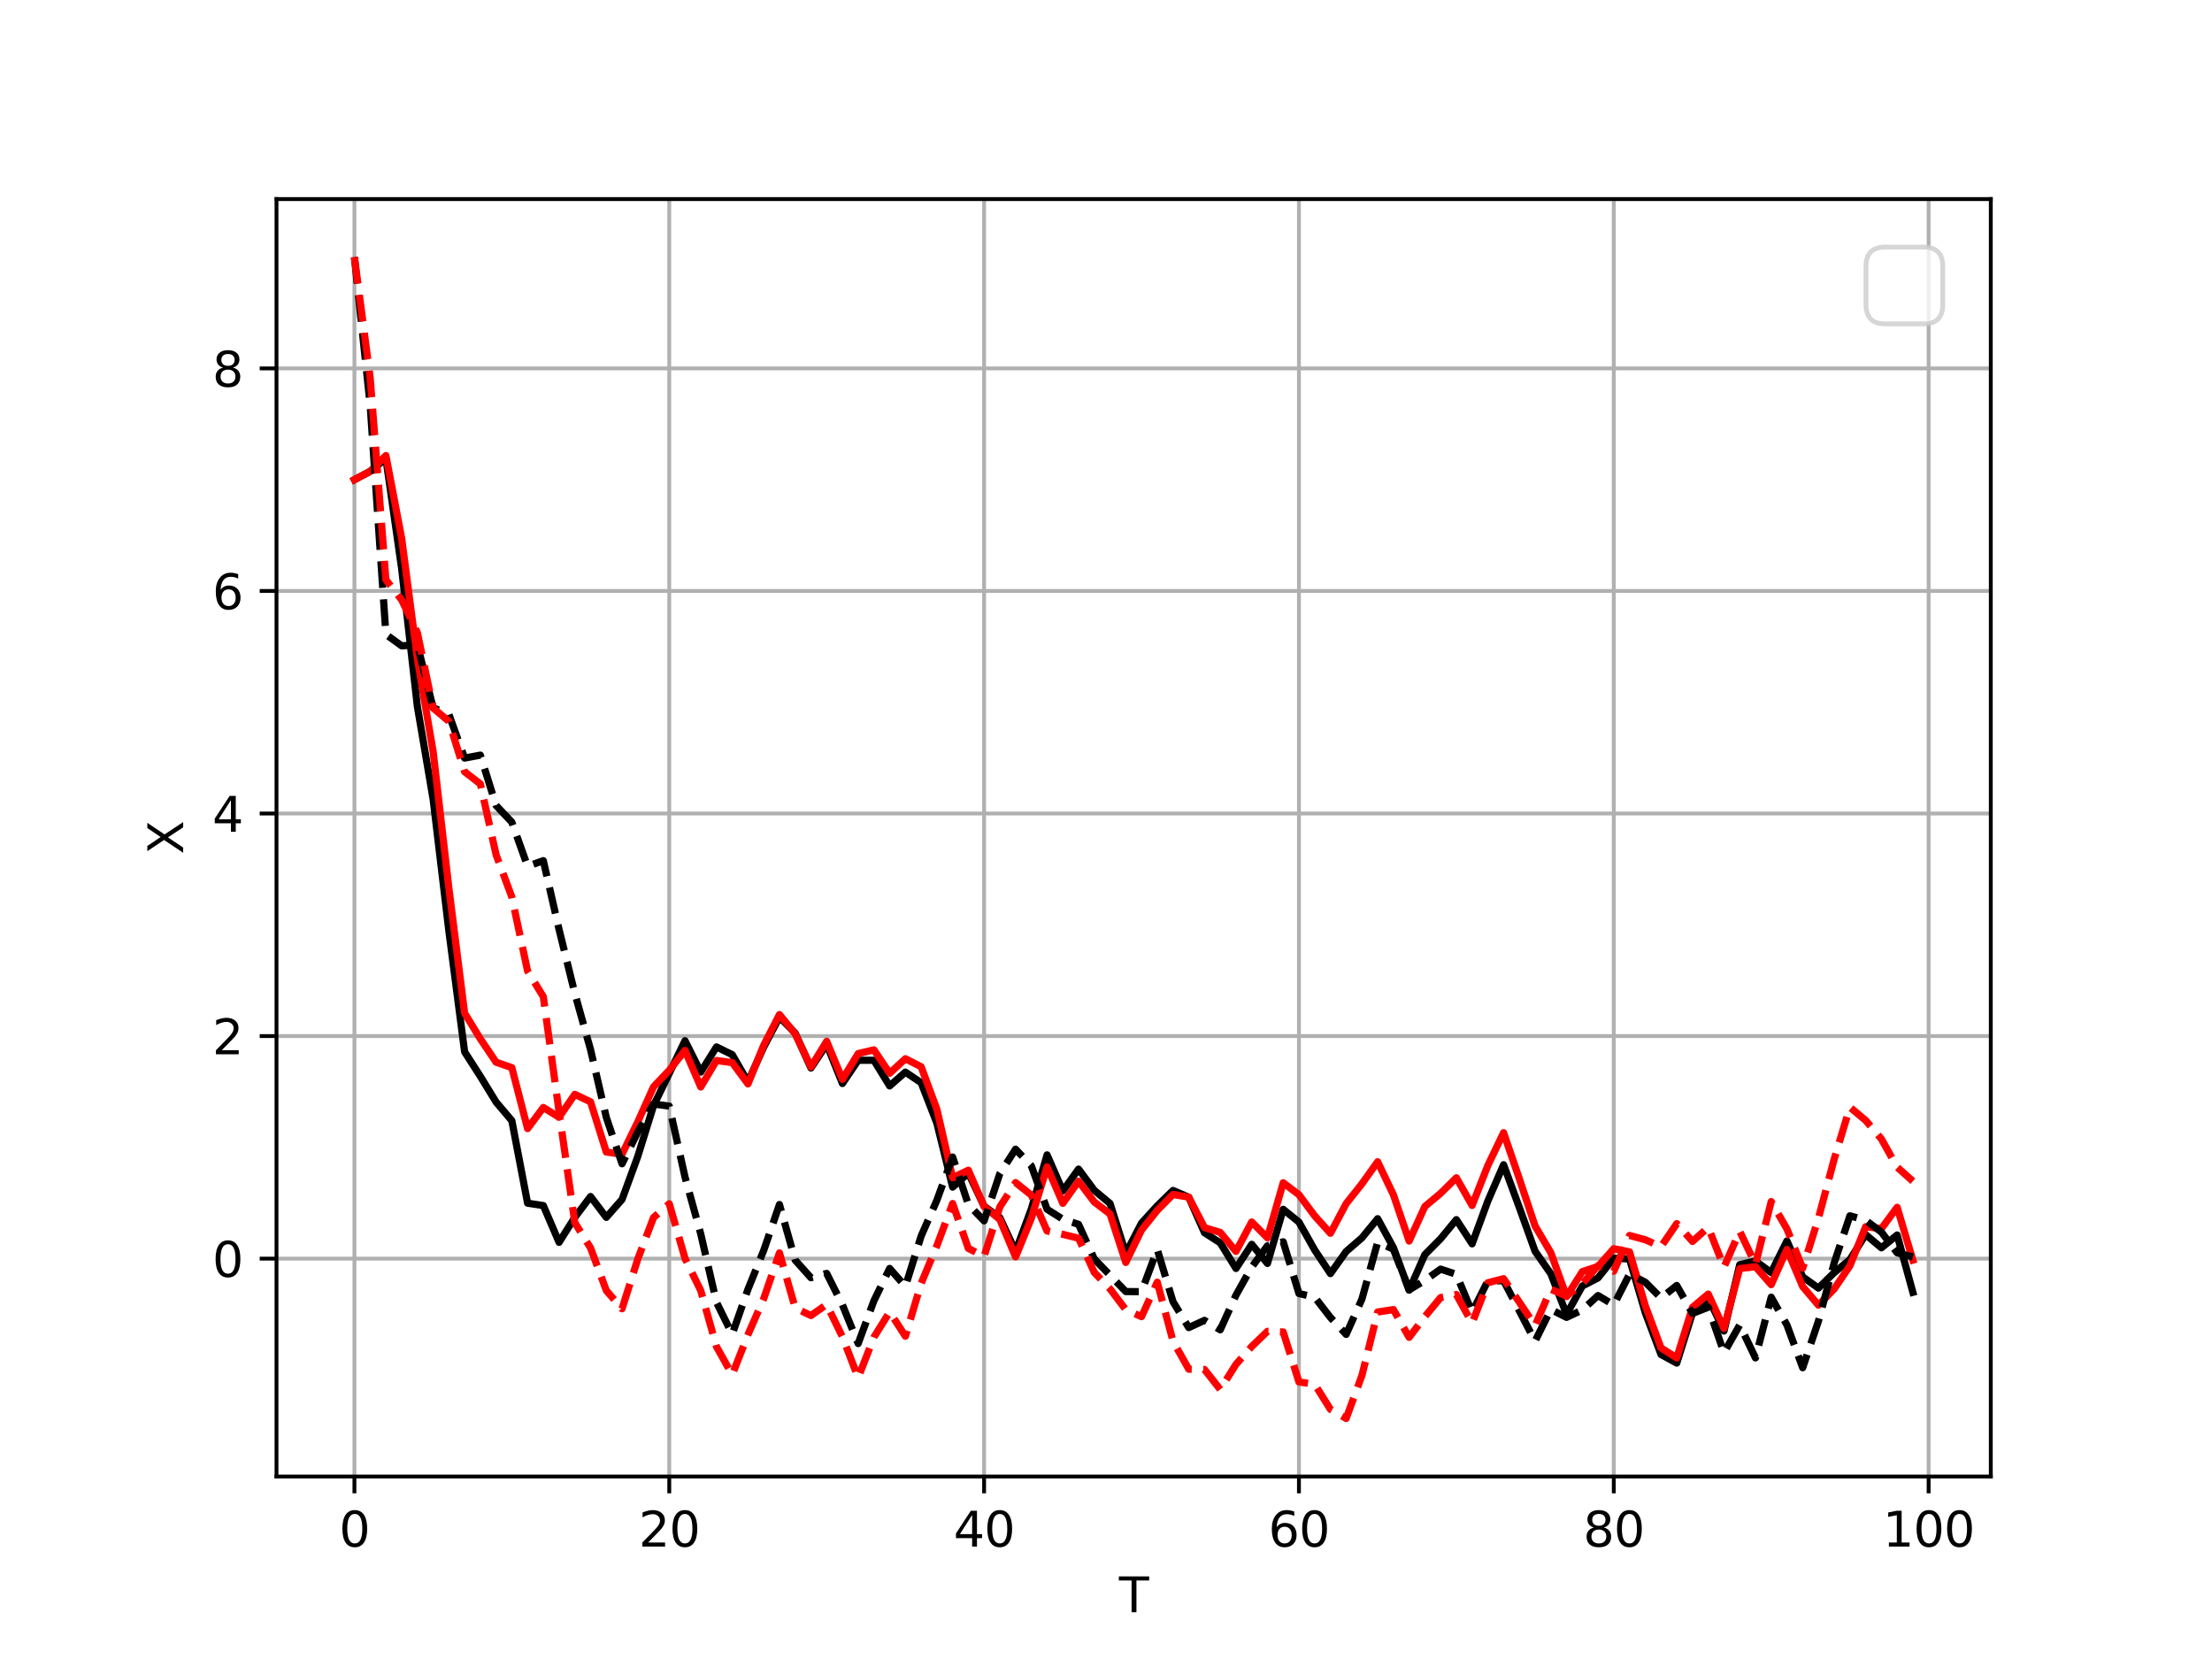 <?xml version="1.0" encoding="utf-8" standalone="no"?>
<!DOCTYPE svg PUBLIC "-//W3C//DTD SVG 1.1//EN"
  "http://www.w3.org/Graphics/SVG/1.1/DTD/svg11.dtd">
<svg xmlns:xlink="http://www.w3.org/1999/xlink" width="460.8pt" height="345.6pt" viewBox="0 0 460.8 345.6" xmlns="http://www.w3.org/2000/svg" version="1.1">
 <defs>
  <style type="text/css">*{stroke-linejoin: round; stroke-linecap: butt}</style>
 </defs>
 <g id="figure_1">
  <g id="patch_1">
   <path d="M 0 345.6 
L 460.8 345.6 
L 460.8 0 
L 0 0 
z
" style="fill: #ffffff"/>
  </g>
  <g id="axes_1">
   <g id="patch_2">
    <path d="M 57.6 307.584 
L 414.72 307.584 
L 414.72 41.472 
L 57.6 41.472 
z
" style="fill: #ffffff"/>
   </g>
   <g id="matplotlib.axis_1">
    <g id="xtick_1">
     <g id="line2d_1">
      <path d="M 73.833 307.584 
L 73.833 41.472 
" clip-path="url(#p6cc80556a4)" style="fill: none; stroke: #b0b0b0; stroke-width: 0.8; stroke-linecap: square"/>
     </g>
     <g id="line2d_2">
      <defs>
       <path id="mabe1f5fd45" d="M 0 0 
L 0 3.5 
" style="stroke: #000000; stroke-width: 0.8"/>
      </defs>
      <g>
       <use xlink:href="#mabe1f5fd45" x="73.833" y="307.584" style="stroke: #000000; stroke-width: 0.8"/>
      </g>
     </g>
     <g id="text_1">
      <!-- 0 -->
      <g transform="translate(70.651 322.182) scale(0.1 -0.1)">
       <defs>
        <path id="DejaVuSans-30" d="M 2034 4250 
Q 1547 4250 1301 3770 
Q 1056 3291 1056 2328 
Q 1056 1369 1301 889 
Q 1547 409 2034 409 
Q 2525 409 2770 889 
Q 3016 1369 3016 2328 
Q 3016 3291 2770 3770 
Q 2525 4250 2034 4250 
z
M 2034 4750 
Q 2819 4750 3233 4129 
Q 3647 3509 3647 2328 
Q 3647 1150 3233 529 
Q 2819 -91 2034 -91 
Q 1250 -91 836 529 
Q 422 1150 422 2328 
Q 422 3509 836 4129 
Q 1250 4750 2034 4750 
z
" transform="scale(0.016)"/>
       </defs>
       <use xlink:href="#DejaVuSans-30"/>
      </g>
     </g>
    </g>
    <g id="xtick_2">
     <g id="line2d_3">
      <path d="M 139.42 307.584 
L 139.42 41.472 
" clip-path="url(#p6cc80556a4)" style="fill: none; stroke: #b0b0b0; stroke-width: 0.8; stroke-linecap: square"/>
     </g>
     <g id="line2d_4">
      <g>
       <use xlink:href="#mabe1f5fd45" x="139.42" y="307.584" style="stroke: #000000; stroke-width: 0.8"/>
      </g>
     </g>
     <g id="text_2">
      <!-- 20 -->
      <g transform="translate(133.057 322.182) scale(0.1 -0.1)">
       <defs>
        <path id="DejaVuSans-32" d="M 1228 531 
L 3431 531 
L 3431 0 
L 469 0 
L 469 531 
Q 828 903 1448 1529 
Q 2069 2156 2228 2338 
Q 2531 2678 2651 2914 
Q 2772 3150 2772 3378 
Q 2772 3750 2511 3984 
Q 2250 4219 1831 4219 
Q 1534 4219 1204 4116 
Q 875 4013 500 3803 
L 500 4441 
Q 881 4594 1212 4672 
Q 1544 4750 1819 4750 
Q 2544 4750 2975 4387 
Q 3406 4025 3406 3419 
Q 3406 3131 3298 2873 
Q 3191 2616 2906 2266 
Q 2828 2175 2409 1742 
Q 1991 1309 1228 531 
z
" transform="scale(0.016)"/>
       </defs>
       <use xlink:href="#DejaVuSans-32"/>
       <use xlink:href="#DejaVuSans-30" x="63.623"/>
      </g>
     </g>
    </g>
    <g id="xtick_3">
     <g id="line2d_5">
      <path d="M 205.006 307.584 
L 205.006 41.472 
" clip-path="url(#p6cc80556a4)" style="fill: none; stroke: #b0b0b0; stroke-width: 0.8; stroke-linecap: square"/>
     </g>
     <g id="line2d_6">
      <g>
       <use xlink:href="#mabe1f5fd45" x="205.006" y="307.584" style="stroke: #000000; stroke-width: 0.8"/>
      </g>
     </g>
     <g id="text_3">
      <!-- 40 -->
      <g transform="translate(198.644 322.182) scale(0.1 -0.1)">
       <defs>
        <path id="DejaVuSans-34" d="M 2419 4116 
L 825 1625 
L 2419 1625 
L 2419 4116 
z
M 2253 4666 
L 3047 4666 
L 3047 1625 
L 3713 1625 
L 3713 1100 
L 3047 1100 
L 3047 0 
L 2419 0 
L 2419 1100 
L 313 1100 
L 313 1709 
L 2253 4666 
z
" transform="scale(0.016)"/>
       </defs>
       <use xlink:href="#DejaVuSans-34"/>
       <use xlink:href="#DejaVuSans-30" x="63.623"/>
      </g>
     </g>
    </g>
    <g id="xtick_4">
     <g id="line2d_7">
      <path d="M 270.593 307.584 
L 270.593 41.472 
" clip-path="url(#p6cc80556a4)" style="fill: none; stroke: #b0b0b0; stroke-width: 0.8; stroke-linecap: square"/>
     </g>
     <g id="line2d_8">
      <g>
       <use xlink:href="#mabe1f5fd45" x="270.593" y="307.584" style="stroke: #000000; stroke-width: 0.8"/>
      </g>
     </g>
     <g id="text_4">
      <!-- 60 -->
      <g transform="translate(264.231 322.182) scale(0.1 -0.1)">
       <defs>
        <path id="DejaVuSans-36" d="M 2113 2584 
Q 1688 2584 1439 2293 
Q 1191 2003 1191 1497 
Q 1191 994 1439 701 
Q 1688 409 2113 409 
Q 2538 409 2786 701 
Q 3034 994 3034 1497 
Q 3034 2003 2786 2293 
Q 2538 2584 2113 2584 
z
M 3366 4563 
L 3366 3988 
Q 3128 4100 2886 4159 
Q 2644 4219 2406 4219 
Q 1781 4219 1451 3797 
Q 1122 3375 1075 2522 
Q 1259 2794 1537 2939 
Q 1816 3084 2150 3084 
Q 2853 3084 3261 2657 
Q 3669 2231 3669 1497 
Q 3669 778 3244 343 
Q 2819 -91 2113 -91 
Q 1303 -91 875 529 
Q 447 1150 447 2328 
Q 447 3434 972 4092 
Q 1497 4750 2381 4750 
Q 2619 4750 2861 4703 
Q 3103 4656 3366 4563 
z
" transform="scale(0.016)"/>
       </defs>
       <use xlink:href="#DejaVuSans-36"/>
       <use xlink:href="#DejaVuSans-30" x="63.623"/>
      </g>
     </g>
    </g>
    <g id="xtick_5">
     <g id="line2d_9">
      <path d="M 336.18 307.584 
L 336.18 41.472 
" clip-path="url(#p6cc80556a4)" style="fill: none; stroke: #b0b0b0; stroke-width: 0.8; stroke-linecap: square"/>
     </g>
     <g id="line2d_10">
      <g>
       <use xlink:href="#mabe1f5fd45" x="336.18" y="307.584" style="stroke: #000000; stroke-width: 0.8"/>
      </g>
     </g>
     <g id="text_5">
      <!-- 80 -->
      <g transform="translate(329.817 322.182) scale(0.1 -0.1)">
       <defs>
        <path id="DejaVuSans-38" d="M 2034 2216 
Q 1584 2216 1326 1975 
Q 1069 1734 1069 1313 
Q 1069 891 1326 650 
Q 1584 409 2034 409 
Q 2484 409 2743 651 
Q 3003 894 3003 1313 
Q 3003 1734 2745 1975 
Q 2488 2216 2034 2216 
z
M 1403 2484 
Q 997 2584 770 2862 
Q 544 3141 544 3541 
Q 544 4100 942 4425 
Q 1341 4750 2034 4750 
Q 2731 4750 3128 4425 
Q 3525 4100 3525 3541 
Q 3525 3141 3298 2862 
Q 3072 2584 2669 2484 
Q 3125 2378 3379 2068 
Q 3634 1759 3634 1313 
Q 3634 634 3220 271 
Q 2806 -91 2034 -91 
Q 1263 -91 848 271 
Q 434 634 434 1313 
Q 434 1759 690 2068 
Q 947 2378 1403 2484 
z
M 1172 3481 
Q 1172 3119 1398 2916 
Q 1625 2713 2034 2713 
Q 2441 2713 2670 2916 
Q 2900 3119 2900 3481 
Q 2900 3844 2670 4047 
Q 2441 4250 2034 4250 
Q 1625 4250 1398 4047 
Q 1172 3844 1172 3481 
z
" transform="scale(0.016)"/>
       </defs>
       <use xlink:href="#DejaVuSans-38"/>
       <use xlink:href="#DejaVuSans-30" x="63.623"/>
      </g>
     </g>
    </g>
    <g id="xtick_6">
     <g id="line2d_11">
      <path d="M 401.767 307.584 
L 401.767 41.472 
" clip-path="url(#p6cc80556a4)" style="fill: none; stroke: #b0b0b0; stroke-width: 0.8; stroke-linecap: square"/>
     </g>
     <g id="line2d_12">
      <g>
       <use xlink:href="#mabe1f5fd45" x="401.767" y="307.584" style="stroke: #000000; stroke-width: 0.8"/>
      </g>
     </g>
     <g id="text_6">
      <!-- 100 -->
      <g transform="translate(392.223 322.182) scale(0.1 -0.1)">
       <defs>
        <path id="DejaVuSans-31" d="M 794 531 
L 1825 531 
L 1825 4091 
L 703 3866 
L 703 4441 
L 1819 4666 
L 2450 4666 
L 2450 531 
L 3481 531 
L 3481 0 
L 794 0 
L 794 531 
z
" transform="scale(0.016)"/>
       </defs>
       <use xlink:href="#DejaVuSans-31"/>
       <use xlink:href="#DejaVuSans-30" x="63.623"/>
       <use xlink:href="#DejaVuSans-30" x="127.246"/>
      </g>
     </g>
    </g>
    <g id="text_7">
     <!-- T -->
     <g transform="translate(233.106 335.861) scale(0.1 -0.1)">
      <defs>
       <path id="DejaVuSans-54" d="M -19 4666 
L 3928 4666 
L 3928 4134 
L 2272 4134 
L 2272 0 
L 1638 0 
L 1638 4134 
L -19 4134 
L -19 4666 
z
" transform="scale(0.016)"/>
      </defs>
      <use xlink:href="#DejaVuSans-54"/>
     </g>
    </g>
   </g>
   <g id="matplotlib.axis_2">
    <g id="ytick_1">
     <g id="line2d_13">
      <path d="M 57.6 262.19 
L 414.72 262.19 
" clip-path="url(#p6cc80556a4)" style="fill: none; stroke: #b0b0b0; stroke-width: 0.8; stroke-linecap: square"/>
     </g>
     <g id="line2d_14">
      <defs>
       <path id="ma527622adc" d="M 0 0 
L -3.5 0 
" style="stroke: #000000; stroke-width: 0.8"/>
      </defs>
      <g>
       <use xlink:href="#ma527622adc" x="57.6" y="262.19" style="stroke: #000000; stroke-width: 0.8"/>
      </g>
     </g>
     <g id="text_8">
      <!-- 0 -->
      <g transform="translate(44.237 265.989) scale(0.1 -0.1)">
       <use xlink:href="#DejaVuSans-30"/>
      </g>
     </g>
    </g>
    <g id="ytick_2">
     <g id="line2d_15">
      <path d="M 57.6 215.83 
L 414.72 215.83 
" clip-path="url(#p6cc80556a4)" style="fill: none; stroke: #b0b0b0; stroke-width: 0.8; stroke-linecap: square"/>
     </g>
     <g id="line2d_16">
      <g>
       <use xlink:href="#ma527622adc" x="57.6" y="215.83" style="stroke: #000000; stroke-width: 0.8"/>
      </g>
     </g>
     <g id="text_9">
      <!-- 2 -->
      <g transform="translate(44.237 219.629) scale(0.1 -0.1)">
       <use xlink:href="#DejaVuSans-32"/>
      </g>
     </g>
    </g>
    <g id="ytick_3">
     <g id="line2d_17">
      <path d="M 57.6 169.469 
L 414.72 169.469 
" clip-path="url(#p6cc80556a4)" style="fill: none; stroke: #b0b0b0; stroke-width: 0.8; stroke-linecap: square"/>
     </g>
     <g id="line2d_18">
      <g>
       <use xlink:href="#ma527622adc" x="57.6" y="169.469" style="stroke: #000000; stroke-width: 0.8"/>
      </g>
     </g>
     <g id="text_10">
      <!-- 4 -->
      <g transform="translate(44.237 173.268) scale(0.1 -0.1)">
       <use xlink:href="#DejaVuSans-34"/>
      </g>
     </g>
    </g>
    <g id="ytick_4">
     <g id="line2d_19">
      <path d="M 57.6 123.109 
L 414.72 123.109 
" clip-path="url(#p6cc80556a4)" style="fill: none; stroke: #b0b0b0; stroke-width: 0.8; stroke-linecap: square"/>
     </g>
     <g id="line2d_20">
      <g>
       <use xlink:href="#ma527622adc" x="57.6" y="123.109" style="stroke: #000000; stroke-width: 0.8"/>
      </g>
     </g>
     <g id="text_11">
      <!-- 6 -->
      <g transform="translate(44.237 126.908) scale(0.1 -0.1)">
       <use xlink:href="#DejaVuSans-36"/>
      </g>
     </g>
    </g>
    <g id="ytick_5">
     <g id="line2d_21">
      <path d="M 57.6 76.748 
L 414.72 76.748 
" clip-path="url(#p6cc80556a4)" style="fill: none; stroke: #b0b0b0; stroke-width: 0.8; stroke-linecap: square"/>
     </g>
     <g id="line2d_22">
      <g>
       <use xlink:href="#ma527622adc" x="57.6" y="76.748" style="stroke: #000000; stroke-width: 0.8"/>
      </g>
     </g>
     <g id="text_12">
      <!-- 8 -->
      <g transform="translate(44.237 80.547) scale(0.1 -0.1)">
       <use xlink:href="#DejaVuSans-38"/>
      </g>
     </g>
    </g>
    <g id="text_13">
     <!-- X -->
     <g transform="translate(38.158 177.953) rotate(-90) scale(0.1 -0.1)">
      <defs>
       <path id="DejaVuSans-58" d="M 403 4666 
L 1081 4666 
L 2241 2931 
L 3406 4666 
L 4084 4666 
L 2584 2425 
L 4184 0 
L 3506 0 
L 2194 1984 
L 872 0 
L 191 0 
L 1856 2491 
L 403 4666 
z
" transform="scale(0.016)"/>
      </defs>
      <use xlink:href="#DejaVuSans-58"/>
     </g>
    </g>
   </g>
   <g id="line2d_23">
    <path d="M 73.833 99.928 
L 77.112 98.191 
L 80.391 95.516 
L 83.671 118.448 
L 86.95 147.204 
L 90.229 166.507 
L 93.509 193.961 
L 96.788 219.116 
L 100.067 224.224 
L 103.347 229.583 
L 106.626 233.454 
L 109.905 250.644 
L 113.185 251.143 
L 116.464 258.796 
L 119.743 253.6 
L 123.023 249.258 
L 126.302 253.598 
L 129.581 249.87 
L 132.861 240.909 
L 136.14 230.349 
L 139.42 223.587 
L 142.699 216.802 
L 145.978 223.337 
L 149.258 218.094 
L 152.537 219.707 
L 155.816 225.373 
L 159.096 218.115 
L 162.375 211.869 
L 165.654 215.221 
L 168.934 222.485 
L 172.213 217.558 
L 175.492 225.713 
L 178.772 220.871 
L 182.051 220.883 
L 185.33 226.22 
L 188.61 223.34 
L 191.889 225.545 
L 195.168 233.987 
L 198.448 247.301 
L 201.727 244.366 
L 205.006 251.276 
L 208.286 253.66 
L 211.565 260.699 
L 214.844 251.851 
L 218.124 240.583 
L 221.403 248.094 
L 224.682 243.545 
L 227.962 247.965 
L 231.241 250.702 
L 234.52 261.117 
L 237.8 254.791 
L 241.079 251.196 
L 244.358 247.99 
L 247.638 249.406 
L 250.917 256.805 
L 254.196 258.908 
L 257.476 264.244 
L 260.755 259.216 
L 264.034 263.198 
L 267.314 251.926 
L 270.593 254.577 
L 273.872 260.395 
L 277.152 265.312 
L 280.431 260.702 
L 283.71 257.87 
L 286.99 253.878 
L 290.269 259.889 
L 293.548 268.764 
L 296.828 261.355 
L 300.107 258.05 
L 303.386 254.071 
L 306.666 259.116 
L 309.945 250.19 
L 313.224 242.631 
L 316.504 251.545 
L 319.783 260.655 
L 323.062 265.337 
L 326.342 273.793 
L 329.621 267.905 
L 332.9 266.211 
L 336.18 262.093 
L 339.459 262.266 
L 342.739 273.444 
L 346.018 282.166 
L 349.297 283.956 
L 352.577 273.523 
L 355.856 270.304 
L 359.135 277.278 
L 362.415 263.457 
L 365.694 262.686 
L 368.973 265.096 
L 372.253 258.503 
L 375.532 265.983 
L 378.811 268.336 
L 382.091 265.114 
L 385.37 262.395 
L 388.649 257.19 
L 391.929 259.948 
L 395.208 257.273 
L 398.487 269.213 
" clip-path="url(#p6cc80556a4)" style="fill: none; stroke: #000000; stroke-width: 1.5; stroke-linecap: square"/>
   </g>
   <g id="line2d_24">
    <path d="M 73.833 99.928 
L 77.112 98.191 
L 80.391 94.904 
L 83.671 112.121 
L 86.95 137.221 
L 90.229 156.566 
L 93.509 185.016 
L 96.788 211.063 
L 100.067 216.414 
L 103.347 221.277 
L 106.626 222.409 
L 109.905 235.107 
L 113.185 230.708 
L 116.464 232.742 
L 119.743 227.971 
L 123.023 229.538 
L 126.302 239.983 
L 129.581 240.447 
L 132.861 233.706 
L 136.14 226.412 
L 139.42 222.955 
L 142.699 218.836 
L 145.978 226.44 
L 149.258 220.926 
L 152.537 221.363 
L 155.816 225.794 
L 159.096 217.744 
L 162.375 211.351 
L 165.654 215.365 
L 168.934 222.268 
L 172.213 216.921 
L 175.492 224.859 
L 178.772 219.487 
L 182.051 218.705 
L 185.33 223.578 
L 188.61 220.552 
L 191.889 222.223 
L 195.168 231.075 
L 198.448 245.34 
L 201.727 243.777 
L 205.006 251.333 
L 208.286 254.042 
L 211.565 261.827 
L 214.844 253.785 
L 218.124 243.07 
L 221.403 250.67 
L 224.682 246.067 
L 227.962 250.4 
L 231.241 252.886 
L 234.52 262.992 
L 237.8 256.241 
L 241.079 252.144 
L 244.358 248.823 
L 247.638 249.392 
L 250.917 255.735 
L 254.196 256.733 
L 257.476 260.693 
L 260.755 254.563 
L 264.034 257.857 
L 267.314 246.388 
L 270.593 248.877 
L 273.872 253.288 
L 277.152 256.914 
L 280.431 250.739 
L 283.71 246.609 
L 286.99 242.018 
L 290.269 248.889 
L 293.548 258.53 
L 296.828 251.335 
L 300.107 248.586 
L 303.386 245.353 
L 306.666 251.118 
L 309.945 242.791 
L 313.224 235.959 
L 316.504 245.552 
L 319.783 255.392 
L 323.062 260.953 
L 326.342 270.104 
L 329.621 264.906 
L 332.9 263.821 
L 336.18 260.124 
L 339.459 260.789 
L 342.739 271.981 
L 346.018 280.798 
L 349.297 282.879 
L 352.577 272.338 
L 355.856 269.581 
L 359.135 276.717 
L 362.415 264.267 
L 365.694 263.874 
L 368.973 267.621 
L 372.253 260.282 
L 375.532 268.015 
L 378.811 271.89 
L 382.091 268.511 
L 385.37 263.683 
L 388.649 255.549 
L 391.929 255.945 
L 395.208 251.509 
L 398.487 262.504 
" clip-path="url(#p6cc80556a4)" style="fill: none; stroke: #ff0000; stroke-width: 1.5; stroke-linecap: square"/>
   </g>
   <g id="line2d_25">
    <path d="M 73.833 53.568 
L 77.112 84.386 
L 80.391 132.156 
L 83.671 134.539 
L 86.95 134.33 
L 90.229 147.448 
L 93.509 148.81 
L 96.788 157.92 
L 100.067 157.305 
L 103.347 167.8 
L 106.626 171.269 
L 109.905 180.456 
L 113.185 179.293 
L 116.464 193.635 
L 119.743 206.923 
L 123.023 218.661 
L 126.302 232.771 
L 129.581 242.439 
L 132.861 235.821 
L 136.14 229.979 
L 139.42 230.425 
L 142.699 245.201 
L 145.978 257.051 
L 149.258 271.299 
L 152.537 277.944 
L 155.816 268.58 
L 159.096 260.481 
L 162.375 250.924 
L 165.654 262.516 
L 168.934 266.173 
L 172.213 265.272 
L 175.492 271.824 
L 178.772 279.887 
L 182.051 270.976 
L 185.33 264.239 
L 188.61 267.983 
L 191.889 257.499 
L 195.168 250.029 
L 198.448 241.033 
L 201.727 250.933 
L 205.006 254.324 
L 208.286 244.48 
L 211.565 239.397 
L 214.844 242.862 
L 218.124 251.905 
L 221.403 253.987 
L 224.682 255.052 
L 227.962 262.265 
L 231.241 265.653 
L 234.52 269.053 
L 237.8 269.081 
L 241.079 260.286 
L 244.358 271.16 
L 247.638 276.563 
L 250.917 275.053 
L 254.196 277.027 
L 257.476 269.803 
L 260.755 263.952 
L 264.034 259.522 
L 267.314 258.692 
L 270.593 269.464 
L 273.872 270.217 
L 277.152 274.453 
L 280.431 277.978 
L 283.71 270.626 
L 286.99 258.786 
L 290.269 260.227 
L 293.548 268.699 
L 296.828 266.73 
L 300.107 264.381 
L 303.386 265.463 
L 306.666 273.366 
L 309.945 266.842 
L 313.224 266.803 
L 316.504 273.075 
L 319.783 279.392 
L 323.062 272.777 
L 326.342 274.43 
L 329.621 272.887 
L 332.9 269.886 
L 336.18 271.847 
L 339.459 265.424 
L 342.739 267.099 
L 346.018 270.397 
L 349.297 267.789 
L 352.577 273.609 
L 355.856 272.325 
L 359.135 281.805 
L 362.415 276.018 
L 365.694 282.875 
L 368.973 270.23 
L 372.253 276.018 
L 375.532 284.923 
L 378.811 275.215 
L 382.091 263.098 
L 385.37 253.271 
L 388.649 254.202 
L 391.929 256.664 
L 395.208 260.983 
L 398.487 261.841 
" clip-path="url(#p6cc80556a4)" style="fill: none; stroke-dasharray: 5.55,2.4; stroke-dashoffset: 0; stroke: #000000; stroke-width: 1.5"/>
   </g>
   <g id="line2d_26">
    <path d="M 73.833 53.568 
L 77.112 78.674 
L 80.391 120.772 
L 83.671 124.963 
L 86.95 131.82 
L 90.229 147.495 
L 93.509 150.261 
L 96.788 160.769 
L 100.067 163.311 
L 103.347 178.068 
L 106.626 186.874 
L 109.905 202.281 
L 113.185 207.642 
L 116.464 231.592 
L 119.743 254.696 
L 123.023 259.967 
L 126.302 268.831 
L 129.581 272.638 
L 132.861 262.282 
L 136.14 253.64 
L 139.42 250.766 
L 142.699 262.133 
L 145.978 268.852 
L 149.258 280.536 
L 152.537 286.381 
L 155.816 278.026 
L 159.096 270.526 
L 162.375 261 
L 165.654 272.466 
L 168.934 274.051 
L 172.213 271.746 
L 175.492 278.48 
L 178.772 286.996 
L 182.051 278.566 
L 185.33 273.298 
L 188.61 278.36 
L 191.889 267.359 
L 195.168 259.51 
L 198.448 250.716 
L 201.727 260.07 
L 205.006 261.713 
L 208.286 251.423 
L 211.565 246.352 
L 214.844 248.96 
L 218.124 256.43 
L 221.403 257.136 
L 224.682 257.941 
L 227.962 265.071 
L 231.241 268.502 
L 234.52 272.836 
L 237.8 274.286 
L 241.079 267.105 
L 244.358 279.379 
L 247.638 285.226 
L 250.917 285.285 
L 254.196 289.45 
L 257.476 284.22 
L 260.755 280.5 
L 264.034 277.342 
L 267.314 277.476 
L 270.593 287.891 
L 273.872 288.349 
L 277.152 293.598 
L 280.431 295.488 
L 283.71 286.54 
L 286.99 273.315 
L 290.269 272.811 
L 293.548 278.598 
L 296.828 274.274 
L 300.107 270.309 
L 303.386 269.676 
L 306.666 275.632 
L 309.945 267.22 
L 313.224 266.371 
L 316.504 271.272 
L 319.783 276.14 
L 323.062 268.57 
L 326.342 270.006 
L 329.621 267.426 
L 332.9 263.683 
L 336.18 264.819 
L 339.459 257.37 
L 342.739 258.26 
L 346.018 259.702 
L 349.297 254.91 
L 352.577 258.614 
L 355.856 255.675 
L 359.135 263.964 
L 362.415 256.494 
L 365.694 263.401 
L 368.973 250.317 
L 372.253 256.013 
L 375.532 264.187 
L 378.811 253.793 
L 382.091 241.475 
L 385.37 230.657 
L 388.649 233.395 
L 391.929 237.267 
L 395.208 243.144 
L 398.487 246.073 
" clip-path="url(#p6cc80556a4)" style="fill: none; stroke-dasharray: 5.55,2.4; stroke-dashoffset: 0; stroke: #ff0000; stroke-width: 1.5"/>
   </g>
   <g id="patch_3">
    <path d="M 57.6 307.584 
L 57.6 41.472 
" style="fill: none; stroke: #000000; stroke-width: 0.8; stroke-linejoin: miter; stroke-linecap: square"/>
   </g>
   <g id="patch_4">
    <path d="M 414.72 307.584 
L 414.72 41.472 
" style="fill: none; stroke: #000000; stroke-width: 0.8; stroke-linejoin: miter; stroke-linecap: square"/>
   </g>
   <g id="patch_5">
    <path d="M 57.6 307.584 
L 414.72 307.584 
" style="fill: none; stroke: #000000; stroke-width: 0.8; stroke-linejoin: miter; stroke-linecap: square"/>
   </g>
   <g id="patch_6">
    <path d="M 57.6 41.472 
L 414.72 41.472 
" style="fill: none; stroke: #000000; stroke-width: 0.8; stroke-linejoin: miter; stroke-linecap: square"/>
   </g>
   <g id="legend_1">
    <g id="patch_7">
     <path d="M 392.72 67.472 
L 400.72 67.472 
Q 404.72 67.472 404.72 63.472 
L 404.72 55.472 
Q 404.72 51.472 400.72 51.472 
L 392.72 51.472 
Q 388.72 51.472 388.72 55.472 
L 388.72 63.472 
Q 388.72 67.472 392.72 67.472 
z
" style="fill: #ffffff; opacity: 0.8; stroke: #cccccc; stroke-linejoin: miter"/>
    </g>
   </g>
  </g>
 </g>
 <defs>
  <clipPath id="p6cc80556a4">
   <rect x="57.6" y="41.472" width="357.12" height="266.112"/>
  </clipPath>
 </defs>
</svg>
